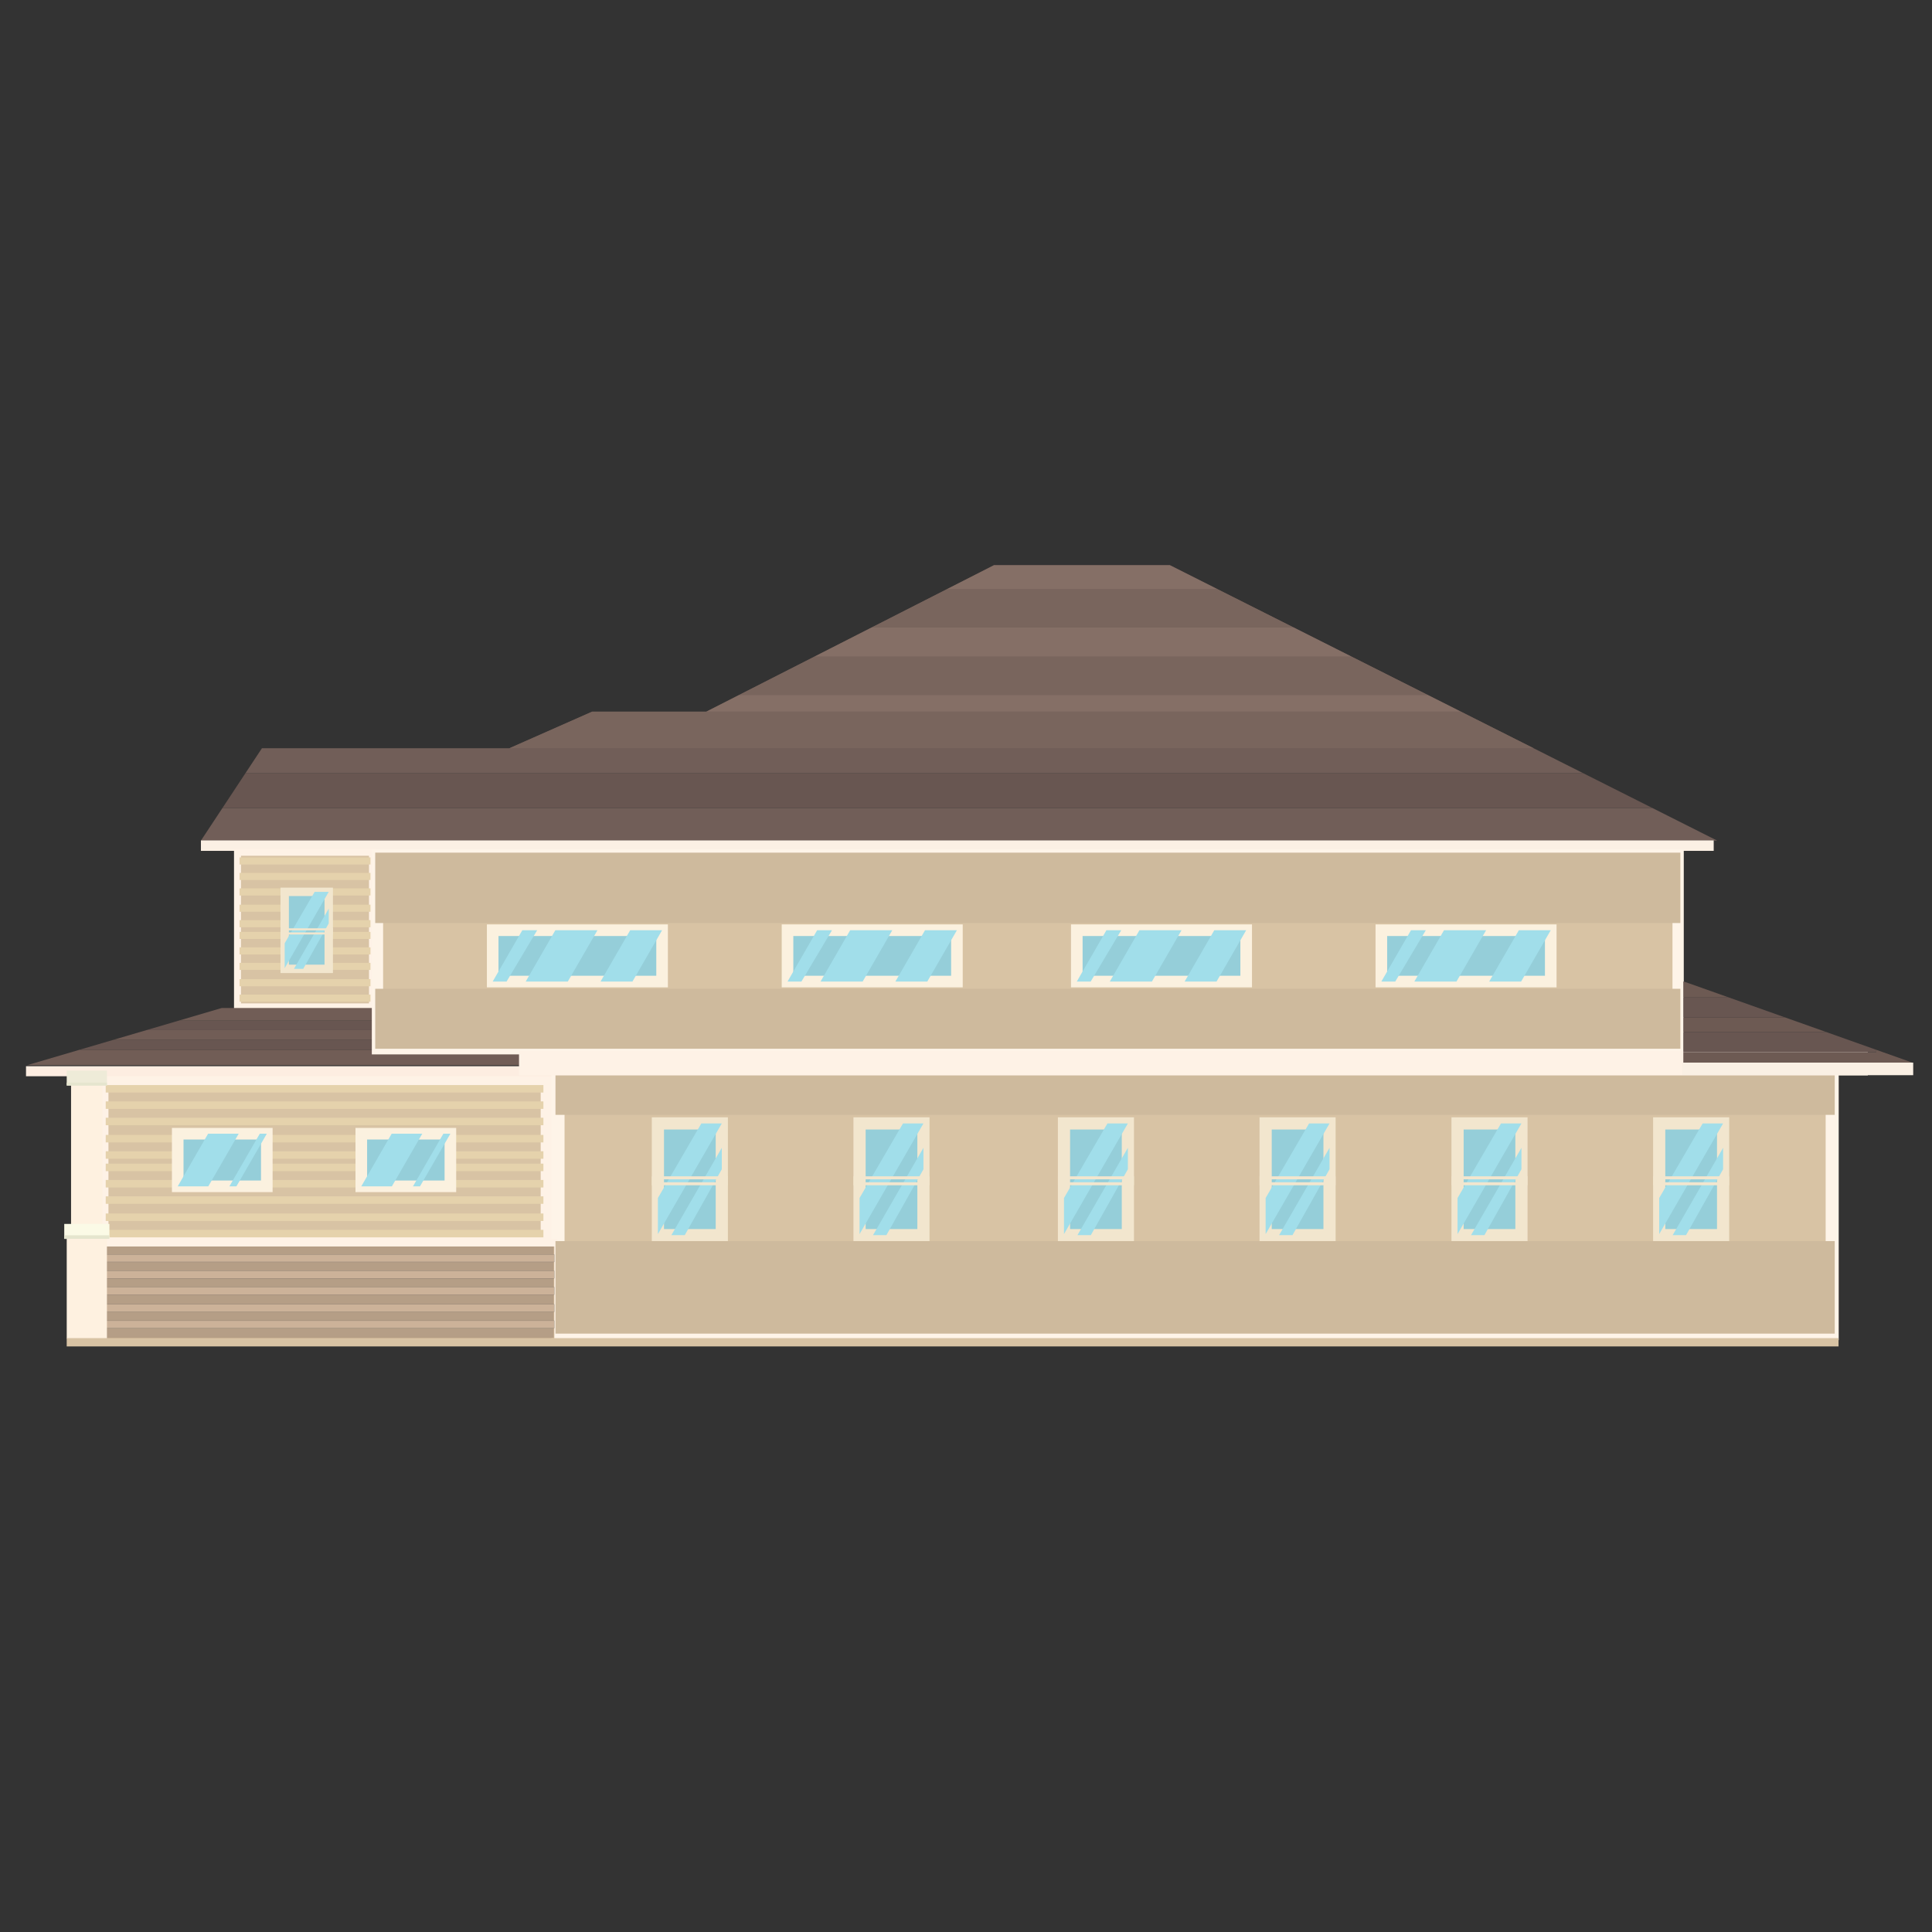 <?xml version="1.0" encoding="UTF-8" standalone="no"?>
<!-- Created with Inkscape (http://www.inkscape.org/) -->

<svg
   width="2048"
   height="2048"
   viewBox="0 0 541.867 541.867"
   version="1.1"
   id="svg5"
   xml:space="preserve"
   sodipodi:docname="House 1 Side.svg"
   inkscape:version="1.2.2 (732a01da63, 2022-12-09)"
   inkscape:export-filename="..\..\PNG\Houses\2048\House 1 Side Body Parts.png"
   inkscape:export-xdpi="96"
   inkscape:export-ydpi="96"
   xmlns:inkscape="http://www.inkscape.org/namespaces/inkscape"
   xmlns:sodipodi="http://sodipodi.sourceforge.net/DTD/sodipodi-0.dtd"
   xmlns="http://www.w3.org/2000/svg"
   xmlns:svg="http://www.w3.org/2000/svg"><rect x="0" y="0" width="541.867" height="541.867" fill="#333333" stroke="none"/><sodipodi:namedview
     id="namedview7"
     pagecolor="#ffffff"
     bordercolor="#000000"
     borderopacity="1"
     inkscape:showpageshadow="false"
     inkscape:pageopacity="0"
     inkscape:pagecheckerboard="false"
     inkscape:deskcolor="#606060"
     inkscape:document-units="px"
     showgrid="false"
     inkscape:zoom="0.16958334"
     inkscape:cx="300.73709"
     inkscape:cy="872.72724"
     inkscape:window-width="1920"
     inkscape:window-height="1017"
     inkscape:window-x="-8"
     inkscape:window-y="-8"
     inkscape:window-maximized="1"
     inkscape:current-layer="svg5"
     showguides="true"
     showborder="true"
     inkscape:lockguides="false" /><defs
     id="defs2"><inkscape:path-effect
       effect="spiro"
       id="path-effect3103"
       is_visible="true"
       lpeversion="1" /><inkscape:path-effect
       effect="spiro"
       id="path-effect3092"
       is_visible="true"
       lpeversion="1" /><inkscape:path-effect
       effect="spiro"
       id="path-effect3031"
       is_visible="true"
       lpeversion="1" /><inkscape:path-effect
       effect="spiro"
       id="path-effect2893"
       is_visible="true"
       lpeversion="1" /><inkscape:perspective
       sodipodi:type="inkscape:persp3d"
       inkscape:vp_x="0 : 41.86667 : 1"
       inkscape:vp_y="0 : 999.99999 : 0"
       inkscape:vp_z="999.99999 : 41.86667 : 1"
       inkscape:persp3d-origin="499.99999 : -124.8 : 1"
       id="perspective1069" /><linearGradient
       id="linearGradient10878"
       inkscape:swatch="solid"><stop
         style="stop-color:#000000;stop-opacity:1;"
         offset="0"
         id="stop10876" /></linearGradient><linearGradient
       id="linearGradient10872"
       inkscape:swatch="solid"><stop
         style="stop-color:#000000;stop-opacity:1;"
         offset="0"
         id="stop10870" /></linearGradient><linearGradient
       id="linearGradient10866"
       inkscape:swatch="solid"><stop
         style="stop-color:#000000;stop-opacity:1;"
         offset="0"
         id="stop10864" /></linearGradient><inkscape:path-effect
       effect="powerstroke"
       id="path-effect3908"
       is_visible="true"
       lpeversion="1"
       offset_points="0,10"
       not_jump="false"
       sort_points="true"
       interpolator_type="CubicBezierJohan"
       interpolator_beta="0.2"
       start_linecap_type="zerowidth"
       linejoin_type="extrp_arc"
       miter_limit="4"
       scale_width="1"
       end_linecap_type="zerowidth" /><inkscape:path-effect
       effect="powerstroke"
       id="path-effect3865"
       is_visible="true"
       lpeversion="1"
       offset_points="0,10"
       not_jump="false"
       sort_points="true"
       interpolator_type="CubicBezierJohan"
       interpolator_beta="0.2"
       start_linecap_type="zerowidth"
       linejoin_type="extrp_arc"
       miter_limit="4"
       scale_width="1"
       end_linecap_type="zerowidth" /><inkscape:path-effect
       effect="powerstroke"
       id="path-effect3605"
       is_visible="true"
       lpeversion="1"
       offset_points="0,10"
       not_jump="false"
       sort_points="true"
       interpolator_type="CubicBezierJohan"
       interpolator_beta="0.2"
       start_linecap_type="zerowidth"
       linejoin_type="extrp_arc"
       miter_limit="4"
       scale_width="1"
       end_linecap_type="zerowidth" /><inkscape:path-effect
       effect="powerstroke"
       id="path-effect3581"
       is_visible="true"
       lpeversion="1"
       offset_points="0,28.49"
       not_jump="false"
       sort_points="true"
       interpolator_type="CubicBezierJohan"
       interpolator_beta="0.2"
       start_linecap_type="zerowidth"
       linejoin_type="extrp_arc"
       miter_limit="4"
       scale_width="1"
       end_linecap_type="zerowidth" /><inkscape:path-effect
       effect="powerstroke"
       id="path-effect3573"
       is_visible="true"
       lpeversion="1"
       offset_points="0,28.49"
       not_jump="false"
       sort_points="true"
       interpolator_type="CubicBezierJohan"
       interpolator_beta="0.2"
       start_linecap_type="zerowidth"
       linejoin_type="extrp_arc"
       miter_limit="4"
       scale_width="1"
       end_linecap_type="zerowidth" /><inkscape:path-effect
       effect="fill_between_many"
       method="bsplinespiro"
       linkedpaths="#path3571,0,1"
       id="path-effect3575"
       is_visible="true"
       lpeversion="0"
       join="true"
       close="true"
       autoreverse="true" /><inkscape:path-effect
       effect="fill_between_many"
       method="bsplinespiro"
       linkedpaths="#path3579,0,1"
       id="path-effect3583"
       is_visible="true"
       lpeversion="0"
       join="true"
       close="true"
       autoreverse="true" /><inkscape:path-effect
       effect="fill_between_many"
       method="bsplinespiro"
       linkedpaths="#path3603,0,1"
       id="path-effect3607"
       is_visible="true"
       lpeversion="0"
       join="true"
       close="true"
       autoreverse="true" /><inkscape:path-effect
       effect="fill_between_many"
       method="bsplinespiro"
       linkedpaths="#path3863,0,1"
       id="path-effect3867"
       is_visible="true"
       lpeversion="0"
       join="true"
       close="true"
       autoreverse="true" /><inkscape:path-effect
       effect="fill_between_many"
       method="bsplinespiro"
       linkedpaths="#path3906,0,1"
       id="path-effect3910"
       is_visible="true"
       lpeversion="0"
       join="true"
       close="true"
       autoreverse="true" /></defs><g
     inkscape:groupmode="layer"
     id="layer1"
     inkscape:label="Layer 1"
     style="display:inline"
     transform="translate(8.97,45.774)"><path
       id="path702"
       style="display:inline;fill:#715e58;fill-opacity:1;stroke-width:3.316;stroke-linecap:square;paint-order:stroke markers fill"
       d="M 454.466 180.844 L 53.424 180.844 L 47.382 189.994 L 472.649 189.994 L 454.466 180.844 z " /><path
       id="path26555"
       style="display:inline;fill:#685651;fill-opacity:1;stroke-width:3.316;stroke-linecap:square;paint-order:stroke markers fill"
       d="M 435.087 171.093 L 59.864 171.093 L 53.424 180.844 L 454.466 180.844 L 435.087 171.093 z " /><path
       id="path26553"
       style="display:inline;fill:#715e58;fill-opacity:1;stroke-width:3.316;stroke-linecap:square;paint-order:stroke markers fill"
       d="M 269.792 112.761 L 189.137 153.822 L 157.12 153.822 L 133.901 164.087 L 64.49 164.087 L 59.864 171.093 L 435.087 171.093 L 319.162 112.761 L 269.792 112.761 z " /><rect
       style="display:inline;fill:#fbf0e4;fill-opacity:1;stroke-width:2.568;stroke-linecap:square;paint-order:stroke markers fill"
       id="rect2914"
       width="424.29"
       height="2.933"
       x="47.382"
       y="189.934" /><rect
       style="display:inline;fill:#d8c3a4;fill-opacity:1;stroke:#fef2e6;stroke-width:3.652;stroke-linecap:square;stroke-dasharray:none;stroke-opacity:1;paint-order:stroke markers fill"
       id="rect18920"
       width="124.882"
       height="45.756"
       x="19.62"
       y="257.035" /><path
       id="path20009"
       style="display:inline;fill:#e5d2ac;fill-opacity:1;stroke:none;stroke-width:0.046;stroke-linecap:square;stroke-opacity:1;paint-order:stroke markers fill"
       d="M 19.492,299.163 H 145.243 v 2.097 H 19.492 Z m 0,-4.582 H 145.243 v 2.097 H 19.492 Z m 0,-4.823 H 145.243 v 2.097 H 19.492 Z m 0,-4.582 H 145.243 v 2.097 H 19.492 Z m 0,-4.582 H 145.243 v 2.097 H 19.492 Z" /><path
       id="path20206"
       style="display:inline;fill:#e5d2ac;fill-opacity:1;stroke:none;stroke-width:0.046;stroke-linecap:square;stroke-opacity:1;paint-order:stroke markers fill"
       d="M 19.492,277.123 H 145.243 v 2.097 H 19.492 Z m 0,-4.582 H 145.243 v 2.097 H 19.492 Z m 0,-4.823 H 145.243 v 2.097 H 19.492 Z m 0,-4.582 H 145.243 v 2.097 H 19.492 Z m 0,-4.582 H 145.243 v 2.097 H 19.492 Z" /><rect
       style="display:inline;fill:none;fill-opacity:1;stroke:#fef2e6;stroke-width:2.126;stroke-linecap:square;stroke-dasharray:none;stroke-opacity:1;paint-order:stroke markers fill"
       id="rect20208"
       width="124.882"
       height="45.756"
       x="19.62"
       y="257.035" /><rect
       style="display:inline;fill:#d8c3a4;fill-opacity:1;stroke:#fef2e6;stroke-width:1.957;stroke-linecap:square;stroke-dasharray:none;stroke-opacity:1;paint-order:stroke markers fill"
       id="rect20329"
       width="37.858"
       height="43.364"
       x="57.643"
       y="193.262" /><path
       id="path20331"
       style="display:inline;fill:#e5d2ac;fill-opacity:1;stroke:none;stroke-width:0.025;stroke-linecap:square;stroke-opacity:1;paint-order:stroke markers fill"
       d="m 57.605,233.186 h 38.121 v 1.987 H 57.605 Z m 0,-4.342 h 38.121 v 1.987 H 57.605 Z m 0,-4.571 h 38.121 v 1.987 H 57.605 Z m 0,-4.342 h 38.121 v 1.987 H 57.605 Z m 0,-4.342 h 38.121 v 1.987 H 57.605 Z" /><path
       id="path20333"
       style="display:inline;fill:#e5d2ac;fill-opacity:1;stroke:none;stroke-width:0.025;stroke-linecap:square;stroke-opacity:1;paint-order:stroke markers fill"
       d="m 57.605,212.299 h 38.121 v 1.987 H 57.605 Z m 0,-4.342 h 38.121 v 1.987 H 57.605 Z m 0,-4.571 h 38.121 v 1.987 H 57.605 Z m 0,-4.342 h 38.121 v 1.987 H 57.605 Z m 0,-4.342 h 38.121 v 1.987 H 57.605 Z" /><rect
       style="display:inline;fill:none;fill-opacity:1;stroke:#fef2e6;stroke-width:1.139;stroke-linecap:square;stroke-dasharray:none;stroke-opacity:1;paint-order:stroke markers fill"
       id="rect20335"
       width="37.858"
       height="43.364"
       x="57.643"
       y="193.262" /><path
       id="path26910"
       style="display:inline;fill:#685651;fill-opacity:1;stroke:none;stroke-width:3.826;stroke-linecap:square;stroke-dasharray:none;stroke-opacity:1;paint-order:stroke markers fill"
       d="M 32.13 243.133 L 159.548 243.133 L 159.548 240.375 L 41.519 240.375 L 32.13 243.133 z " /><path
       id="path26913"
       style="display:inline;fill:#715d56;fill-opacity:1;stroke:none;stroke-width:3.826;stroke-linecap:square;stroke-dasharray:none;stroke-opacity:1;paint-order:stroke markers fill"
       d="M 53.205 236.941 L 41.519 240.375 L 159.548 240.375 L 159.548 243.133 L 32.13 243.133 L 22.744 245.891 L 159.548 245.891 L 159.548 248.649 L 13.357 248.649 L -1.394 252.983 L 163.808 252.983 L 163.808 236.941 L 53.205 236.941 z " /><path
       id="path16950"
       style="display:inline;fill:#685651;fill-opacity:1;stroke:none;stroke-width:3.826;stroke-linecap:square;stroke-dasharray:none;stroke-opacity:1;paint-order:stroke markers fill"
       d="M 13.357 248.649 L 159.548 248.649 L 159.548 245.891 L 22.744 245.891 L 13.357 248.649 z " /><rect
       style="display:inline;fill:#fdede1;fill-opacity:1;stroke:none;stroke-width:3.826;stroke-linecap:square;stroke-dasharray:none;stroke-opacity:1;paint-order:stroke markers fill"
       id="rect17694"
       width="165.765"
       height="2.814"
       x="-1.675"
       y="253.265" /><rect
       style="display:inline;fill:#d8c3a4;fill-opacity:1;stroke:#fef4e8;stroke-width:3.167;stroke-linecap:square;stroke-dasharray:none;stroke-opacity:1;paint-order:stroke markers fill"
       id="rect7318"
       width="364.796"
       height="54.372"
       x="96.897"
       y="193.995" /><rect
       style="display:inline;fill:#d8c3a4;fill-opacity:1;stroke:#fef4e8;stroke-width:3.657;stroke-linecap:square;stroke-dasharray:none;stroke-opacity:1;paint-order:stroke markers fill"
       id="rect9467"
       width="357.361"
       height="73.995"
       x="147.54"
       y="254.272" /><rect
       style="display:inline;fill:#fef2e6;fill-opacity:1;stroke:none;stroke-width:1.272;stroke-linecap:square;stroke-dasharray:none;paint-order:stroke markers fill"
       id="rect3301"
       width="378.306"
       height="6.836"
       x="136.597"
       y="249.008" /><rect
       style="display:inline;fill:#b59e86;fill-opacity:1;stroke:#d2b693;stroke-width:0.168;stroke-linecap:square;stroke-linejoin:miter;stroke-dasharray:none;stroke-opacity:1;paint-order:stroke markers fill"
       id="rect26064"
       width="128.995"
       height="27.491"
       x="17.422"
       y="302.052"
       ry="0" /><rect
       style="display:inline;fill:#fef2e6;fill-opacity:1;stroke:none;stroke-width:0.047;stroke-linecap:square;stroke-linejoin:miter;stroke-dasharray:none;stroke-opacity:1;paint-order:stroke markers fill"
       id="rect28550"
       width="130.988"
       height="2.096"
       x="16.425"
       y="301.727"
       ry="0" /><path
       id="rect29814"
       style="display:inline;fill:#ccb299;stroke:#535353;stroke-width:0.046;stroke-linecap:square;paint-order:stroke markers fill"
       d="M 17.378,324.636 H 146.461 v 2.097 H 17.378 Z m 0,-4.582 H 146.461 v 2.097 H 17.378 Z m 0,-4.823 H 146.461 v 2.097 H 17.378 Z m 0,-4.582 H 146.461 v 2.097 H 17.378 Z m 0,-4.582 H 146.461 v 2.097 H 17.378 Z" /><path
       id="rect38592"
       style="display:inline;fill:#fef1e0;stroke-width:2.379;stroke-linecap:square;paint-order:stroke markers fill"
       d="m 23.535,172.09 h 11.279 v 29.068 H 23.535 Z m 1.215,-42.658 h 8.85 v 42.847 h -8.85 z"
       transform="translate(-13.79,128.526)" /><rect
       style="display:inline;fill:#eeebd8;fill-opacity:1;stroke:none;stroke-width:0.903;stroke-linecap:square;stroke-linejoin:miter;stroke-dasharray:none;stroke-opacity:1;paint-order:stroke markers fill"
       id="rect38594"
       width="11.279"
       height="4.191"
       x="23.535"
       y="125.969"
       transform="translate(-13.79,128.526)" /><rect
       style="display:inline;fill:#fbfae6;fill-opacity:1;stroke:none;stroke-width:0.957;stroke-linecap:square;stroke-linejoin:miter;stroke-dasharray:none;stroke-opacity:1;paint-order:stroke markers fill"
       id="rect38596"
       width="12.667"
       height="4.191"
       x="22.841"
       y="168.973"
       transform="translate(-13.79,128.526)" /><rect
       style="display:inline;fill:#e5e5ce;fill-opacity:1;stroke:none;stroke-width:0.468;stroke-linecap:square;stroke-linejoin:miter;stroke-dasharray:none;stroke-opacity:1;paint-order:stroke markers fill"
       id="rect44256"
       width="12.667"
       height="1.002"
       x="22.841"
       y="172.162"
       transform="translate(-13.79,128.526)" /><rect
       style="display:inline;fill:#e5e5ce;fill-opacity:1;stroke:none;stroke-width:0.4;stroke-linecap:square;stroke-linejoin:miter;stroke-dasharray:none;stroke-opacity:1;paint-order:stroke markers fill"
       id="rect47639"
       width="11.279"
       height="0.82"
       x="23.535"
       y="129.34"
       transform="translate(-13.79,128.526)" /><rect
       style="display:inline;fill:#d8c3a4;fill-opacity:1;stroke:none;stroke-width:1.204;stroke-linecap:square;stroke-dasharray:none;stroke-opacity:1;paint-order:stroke markers fill"
       id="rect21680"
       width="496.948"
       height="2.326"
       x="9.739"
       y="329.532" /><path
       id="path14485"
       style="display:inline;fill:#6d5a53;fill-opacity:1;stroke:none;stroke-width:3.009;stroke-linecap:square;stroke-dasharray:none;stroke-opacity:1;paint-order:stroke markers fill"
       d="M 517.269 248.664 L 517.269 249.338 L 463.149 249.338 L 463.149 252.341 L 527.625 252.341 L 517.269 248.664 z " /><path
       id="path26823"
       style="display:inline;fill:#685651;fill-opacity:1;stroke:none;stroke-width:3.009;stroke-linecap:square;stroke-dasharray:none;stroke-opacity:1;paint-order:stroke markers fill"
       d="M 503.241 243.684 L 463.149 243.684 L 463.149 249.338 L 517.269 249.338 L 517.269 248.664 L 503.241 243.684 z " /><path
       id="path26821"
       style="display:inline;fill:#6d5a53;fill-opacity:1;stroke:none;stroke-width:3.009;stroke-linecap:square;stroke-dasharray:none;stroke-opacity:1;paint-order:stroke markers fill"
       d="M 491.587 239.547 L 463.149 239.547 L 463.149 243.684 L 503.241 243.684 L 491.587 239.547 z " /><path
       id="path26828"
       style="display:inline;fill:#685651;fill-opacity:1;stroke:none;stroke-width:3.009;stroke-linecap:square;stroke-dasharray:none;stroke-opacity:1;paint-order:stroke markers fill"
       d="M 475.66 233.893 L 463.149 233.893 L 463.149 239.547 L 491.587 239.547 L 475.66 233.893 z " /><path
       id="path26826"
       style="display:inline;fill:#6d5a53;fill-opacity:1;stroke:none;stroke-width:3.009;stroke-linecap:square;stroke-dasharray:none;stroke-opacity:1;paint-order:stroke markers fill"
       d="M 463.149 229.492 L 463.149 233.893 L 475.66 233.893 L 465.026 230.118 L 463.149 229.492 z " /><rect
       style="display:inline;fill:#faf0e4;fill-opacity:1;stroke:none;stroke-width:3.195;stroke-linecap:square;stroke-dasharray:none;stroke-opacity:1;paint-order:stroke markers fill"
       id="rect16471"
       width="64.79"
       height="3.529"
       x="462.835"
       y="252.255" /><rect
       style="display:inline;fill:#95ced9;fill-opacity:1;stroke:#fbf1df;stroke-width:3.255;stroke-linecap:square;stroke-dasharray:none;stroke-opacity:1;paint-order:stroke markers fill"
       id="rect621"
       width="47.511"
       height="14.397"
       x="129.215"
       y="215.124" /><rect
       style="display:inline;fill:#95ced9;fill-opacity:1;stroke:#fbf1df;stroke-width:3.255;stroke-linecap:square;stroke-dasharray:none;stroke-opacity:1;paint-order:stroke markers fill"
       id="rect5668"
       width="24.985"
       height="14.756"
       x="40.876"
       y="272.198" /><rect
       style="display:inline;fill:#95ced9;fill-opacity:1;stroke:#f2e6ce;stroke-width:3.418;stroke-linecap:square;stroke-linejoin:miter;stroke-dasharray:none;stroke-opacity:1;paint-order:stroke markers fill"
       id="rect175"
       width="17.922"
       height="31.336"
       x="175.55"
       y="269.311" /><path
       style="display:inline;fill:#a1deea;fill-opacity:1;stroke:none;stroke-width:2.389;stroke-linecap:square;stroke-dasharray:none;stroke-opacity:1;paint-order:markers fill stroke"
       d="m 175.55,290.23 12.19,-20.919 h 5.733 l -17.922,31.043 z"
       id="path176"
       sodipodi:nodetypes="ccccc" /><path
       style="display:inline;fill:#a1deea;fill-opacity:1;stroke:none;stroke-width:2.389;stroke-linecap:square;stroke-dasharray:none;stroke-opacity:1;paint-order:markers fill stroke"
       d="m 179.329,300.647 14.143,-24.497 v 6.016 l -10.388,18.482 z"
       id="path177"
       sodipodi:nodetypes="ccccc" /><rect
       style="display:inline;fill:none;fill-opacity:1;stroke:#f2e6ce;stroke-width:0.844;stroke-linecap:square;stroke-linejoin:miter;stroke-dasharray:none;stroke-opacity:1;paint-order:stroke markers fill"
       id="rect177"
       width="20.467"
       height="1.673"
       x="174.278"
       y="284.566" /><path
       style="fill:#a1deea;fill-opacity:1;stroke-width:0.151;stroke-linecap:square;paint-order:markers fill stroke"
       d="m 40.876,286.954 8.519,-14.756 h 8.582 l -8.519,14.756 z"
       id="path22898" /><path
       style="fill:#a1deea;fill-opacity:1;stroke-width:0.151;stroke-linecap:square;paint-order:markers fill stroke"
       d="m 55.373,286.954 8.519,-14.756 h 1.969 l -8.519,14.756 z"
       id="path23395" /><path
       style="fill:#a1deea;fill-opacity:1;stroke-width:0.151;stroke-linecap:square;paint-order:markers fill stroke"
       d="m 138.476,229.522 8.312,-14.397 h 11.811 l -8.312,14.397 z"
       id="path23397" /><path
       style="fill:#a1deea;fill-opacity:1;stroke-width:0.151;stroke-linecap:square;paint-order:markers fill stroke"
       d="m 159.468,229.522 8.312,-14.397 h 8.947 l -8.312,14.397 z"
       id="path23399" /><path
       style="fill:#a1deea;fill-opacity:1;stroke-width:0.151;stroke-linecap:square;paint-order:markers fill stroke"
       d="m 129.215,229.522 8.312,-14.397 4.164,1e-5 -8.579,14.397 z"
       id="path23470"
       sodipodi:nodetypes="ccccc" /><rect
       style="display:inline;fill:#95ced9;fill-opacity:1;stroke:#f2e6ce;stroke-width:3.418;stroke-linecap:square;stroke-linejoin:miter;stroke-dasharray:none;stroke-opacity:1;paint-order:stroke markers fill"
       id="rect23472"
       width="17.922"
       height="31.336"
       x="232.107"
       y="269.311" /><path
       style="display:inline;fill:#a1deea;fill-opacity:1;stroke:none;stroke-width:2.389;stroke-linecap:square;stroke-dasharray:none;stroke-opacity:1;paint-order:markers fill stroke"
       d="m 232.107,290.23 12.19,-20.919 h 5.733 l -17.922,31.043 z"
       id="path23474"
       sodipodi:nodetypes="ccccc" /><path
       style="display:inline;fill:#a1deea;fill-opacity:1;stroke:none;stroke-width:2.389;stroke-linecap:square;stroke-dasharray:none;stroke-opacity:1;paint-order:markers fill stroke"
       d="m 235.886,300.647 14.143,-24.497 v 6.016 l -10.388,18.482 z"
       id="path23476"
       sodipodi:nodetypes="ccccc" /><rect
       style="display:inline;fill:none;fill-opacity:1;stroke:#f2e6ce;stroke-width:0.844;stroke-linecap:square;stroke-linejoin:miter;stroke-dasharray:none;stroke-opacity:1;paint-order:stroke markers fill"
       id="rect23478"
       width="20.467"
       height="1.673"
       x="230.835"
       y="284.566" /><rect
       style="display:inline;fill:#95ced9;fill-opacity:1;stroke:#f2e6ce;stroke-width:3.418;stroke-linecap:square;stroke-linejoin:miter;stroke-dasharray:none;stroke-opacity:1;paint-order:stroke markers fill"
       id="rect23480"
       width="17.922"
       height="31.336"
       x="289.444"
       y="269.311" /><path
       style="display:inline;fill:#a1deea;fill-opacity:1;stroke:none;stroke-width:2.389;stroke-linecap:square;stroke-dasharray:none;stroke-opacity:1;paint-order:markers fill stroke"
       d="m 289.444,290.23 12.19,-20.919 h 5.733 l -17.922,31.043 z"
       id="path23482"
       sodipodi:nodetypes="ccccc" /><path
       style="display:inline;fill:#a1deea;fill-opacity:1;stroke:none;stroke-width:2.389;stroke-linecap:square;stroke-dasharray:none;stroke-opacity:1;paint-order:markers fill stroke"
       d="m 293.223,300.647 14.143,-24.497 v 6.016 l -10.388,18.482 z"
       id="path23484"
       sodipodi:nodetypes="ccccc" /><rect
       style="display:inline;fill:none;fill-opacity:1;stroke:#f2e6ce;stroke-width:0.844;stroke-linecap:square;stroke-linejoin:miter;stroke-dasharray:none;stroke-opacity:1;paint-order:stroke markers fill"
       id="rect23486"
       width="20.467"
       height="1.673"
       x="288.172"
       y="284.566" /><rect
       style="display:inline;fill:#95ced9;fill-opacity:1;stroke:#f2e6ce;stroke-width:3.418;stroke-linecap:square;stroke-linejoin:miter;stroke-dasharray:none;stroke-opacity:1;paint-order:stroke markers fill"
       id="rect23488"
       width="17.922"
       height="31.336"
       x="346.001"
       y="269.311" /><path
       style="display:inline;fill:#a1deea;fill-opacity:1;stroke:none;stroke-width:2.389;stroke-linecap:square;stroke-dasharray:none;stroke-opacity:1;paint-order:markers fill stroke"
       d="m 346.002,290.23 12.19,-20.919 h 5.733 l -17.922,31.043 z"
       id="path23490"
       sodipodi:nodetypes="ccccc" /><path
       style="display:inline;fill:#a1deea;fill-opacity:1;stroke:none;stroke-width:2.389;stroke-linecap:square;stroke-dasharray:none;stroke-opacity:1;paint-order:markers fill stroke"
       d="m 349.78,300.647 14.143,-24.497 v 6.016 l -10.388,18.482 z"
       id="path23492"
       sodipodi:nodetypes="ccccc" /><rect
       style="display:inline;fill:none;fill-opacity:1;stroke:#f2e6ce;stroke-width:0.844;stroke-linecap:square;stroke-linejoin:miter;stroke-dasharray:none;stroke-opacity:1;paint-order:stroke markers fill"
       id="rect23494"
       width="20.467"
       height="1.673"
       x="344.729"
       y="284.566" /><rect
       style="display:inline;fill:#95ced9;fill-opacity:1;stroke:#f2e6ce;stroke-width:3.418;stroke-linecap:square;stroke-linejoin:miter;stroke-dasharray:none;stroke-opacity:1;paint-order:stroke markers fill"
       id="rect23496"
       width="17.922"
       height="31.336"
       x="399.828"
       y="269.311" /><path
       style="display:inline;fill:#a1deea;fill-opacity:1;stroke:none;stroke-width:2.389;stroke-linecap:square;stroke-dasharray:none;stroke-opacity:1;paint-order:markers fill stroke"
       d="m 399.828,290.23 12.19,-20.919 h 5.733 l -17.922,31.043 z"
       id="path23498"
       sodipodi:nodetypes="ccccc" /><path
       style="display:inline;fill:#a1deea;fill-opacity:1;stroke:none;stroke-width:2.389;stroke-linecap:square;stroke-dasharray:none;stroke-opacity:1;paint-order:markers fill stroke"
       d="m 403.607,300.647 14.143,-24.497 v 6.016 l -10.388,18.482 z"
       id="path23500"
       sodipodi:nodetypes="ccccc" /><rect
       style="display:inline;fill:none;fill-opacity:1;stroke:#f2e6ce;stroke-width:0.844;stroke-linecap:square;stroke-linejoin:miter;stroke-dasharray:none;stroke-opacity:1;paint-order:stroke markers fill"
       id="rect23502"
       width="20.467"
       height="1.673"
       x="398.556"
       y="284.566" /><rect
       style="display:inline;fill:#95ced9;fill-opacity:1;stroke:#f2e6ce;stroke-width:3.418;stroke-linecap:square;stroke-linejoin:miter;stroke-dasharray:none;stroke-opacity:1;paint-order:stroke markers fill"
       id="rect23504"
       width="17.922"
       height="31.336"
       x="456.385"
       y="269.311" /><path
       style="display:inline;fill:#a1deea;fill-opacity:1;stroke:none;stroke-width:2.389;stroke-linecap:square;stroke-dasharray:none;stroke-opacity:1;paint-order:markers fill stroke"
       d="m 456.385,290.23 12.19,-20.919 h 5.733 l -17.922,31.043 z"
       id="path23506"
       sodipodi:nodetypes="ccccc" /><path
       style="display:inline;fill:#a1deea;fill-opacity:1;stroke:none;stroke-width:2.389;stroke-linecap:square;stroke-dasharray:none;stroke-opacity:1;paint-order:markers fill stroke"
       d="m 460.164,300.647 14.143,-24.497 v 6.016 l -10.388,18.482 z"
       id="path23508"
       sodipodi:nodetypes="ccccc" /><rect
       style="display:inline;fill:none;fill-opacity:1;stroke:#f2e6ce;stroke-width:0.844;stroke-linecap:square;stroke-linejoin:miter;stroke-dasharray:none;stroke-opacity:1;paint-order:stroke markers fill"
       id="rect23510"
       width="20.467"
       height="1.673"
       x="455.113"
       y="284.566" /><rect
       style="display:inline;fill:#95ced9;fill-opacity:1;stroke:#fbf1df;stroke-width:3.255;stroke-linecap:square;stroke-dasharray:none;stroke-opacity:1;paint-order:stroke markers fill"
       id="rect23512"
       width="47.511"
       height="14.397"
       x="211.906"
       y="215.124" /><path
       style="fill:#a1deea;fill-opacity:1;stroke-width:0.151;stroke-linecap:square;paint-order:markers fill stroke"
       d="m 221.166,229.522 8.312,-14.397 h 11.811 l -8.312,14.397 z"
       id="path23514" /><path
       style="fill:#a1deea;fill-opacity:1;stroke-width:0.151;stroke-linecap:square;paint-order:markers fill stroke"
       d="m 242.158,229.522 8.312,-14.397 h 8.947 l -8.312,14.397 z"
       id="path23516" /><path
       style="fill:#a1deea;fill-opacity:1;stroke-width:0.151;stroke-linecap:square;paint-order:markers fill stroke"
       d="m 211.906,229.522 8.312,-14.397 4.164,1e-5 -8.579,14.397 z"
       id="path23518"
       sodipodi:nodetypes="ccccc" /><rect
       style="display:inline;fill:#95ced9;fill-opacity:1;stroke:#fbf1df;stroke-width:3.255;stroke-linecap:square;stroke-dasharray:none;stroke-opacity:1;paint-order:stroke markers fill"
       id="rect23520"
       width="47.511"
       height="14.397"
       x="293.036"
       y="215.124" /><path
       style="fill:#a1deea;fill-opacity:1;stroke-width:0.151;stroke-linecap:square;paint-order:markers fill stroke"
       d="m 302.296,229.522 8.312,-14.397 h 11.811 l -8.312,14.397 z"
       id="path23522" /><path
       style="fill:#a1deea;fill-opacity:1;stroke-width:0.151;stroke-linecap:square;paint-order:markers fill stroke"
       d="m 323.288,229.522 8.312,-14.397 h 8.947 l -8.312,14.397 z"
       id="path23524" /><path
       style="fill:#a1deea;fill-opacity:1;stroke-width:0.151;stroke-linecap:square;paint-order:markers fill stroke"
       d="m 293.036,229.522 8.312,-14.397 4.164,1e-5 -8.579,14.397 z"
       id="path23526"
       sodipodi:nodetypes="ccccc" /><rect
       style="display:inline;fill:#95ced9;fill-opacity:1;stroke:#fbf1df;stroke-width:3.255;stroke-linecap:square;stroke-dasharray:none;stroke-opacity:1;paint-order:stroke markers fill"
       id="rect23528"
       width="47.511"
       height="14.397"
       x="378.457"
       y="215.124" /><path
       style="fill:#a1deea;fill-opacity:1;stroke-width:0.151;stroke-linecap:square;paint-order:markers fill stroke"
       d="m 387.717,229.522 8.312,-14.397 h 11.811 l -8.312,14.397 z"
       id="path23530" /><path
       style="fill:#a1deea;fill-opacity:1;stroke-width:0.151;stroke-linecap:square;paint-order:markers fill stroke"
       d="m 408.709,229.522 8.312,-14.397 h 8.947 l -8.312,14.397 z"
       id="path23532" /><path
       style="fill:#a1deea;fill-opacity:1;stroke-width:0.151;stroke-linecap:square;paint-order:markers fill stroke"
       d="m 378.457,229.522 8.312,-14.397 4.164,1e-5 -8.579,14.397 z"
       id="path23534"
       sodipodi:nodetypes="ccccc" /><rect
       style="display:inline;fill:#95ced9;fill-opacity:1;stroke:#fbf1df;stroke-width:3.255;stroke-linecap:square;stroke-dasharray:none;stroke-opacity:1;paint-order:stroke markers fill"
       id="rect23536"
       width="24.985"
       height="14.756"
       x="92.363"
       y="272.198" /><path
       style="fill:#a1deea;fill-opacity:1;stroke-width:0.151;stroke-linecap:square;paint-order:markers fill stroke"
       d="m 92.363,286.954 8.519,-14.756 h 8.582 l -8.519,14.756 z"
       id="path23538" /><path
       style="fill:#a1deea;fill-opacity:1;stroke-width:0.151;stroke-linecap:square;paint-order:markers fill stroke"
       d="m 106.86,286.954 8.519,-14.756 h 1.969 l -8.519,14.756 z"
       id="path23540" /><rect
       style="display:inline;fill:#95ced9;fill-opacity:1;stroke:#f2e6ce;stroke-width:2.356;stroke-linecap:square;stroke-linejoin:miter;stroke-dasharray:none;stroke-opacity:1;paint-order:stroke markers fill"
       id="rect23542"
       width="12.354"
       height="21.599"
       x="70.876"
       y="204.361" /><path
       style="display:inline;fill:#a1deea;fill-opacity:1;stroke:none;stroke-width:1.647;stroke-linecap:square;stroke-dasharray:none;stroke-opacity:1;paint-order:markers fill stroke"
       d="m 70.876,218.78 8.402,-14.419 h 3.951 l -12.354,21.397 z"
       id="path23544"
       sodipodi:nodetypes="ccccc" /><path
       style="display:inline;fill:#a1deea;fill-opacity:1;stroke:none;stroke-width:1.647;stroke-linecap:square;stroke-dasharray:none;stroke-opacity:1;paint-order:markers fill stroke"
       d="m 73.481,225.96 9.749,-16.885 v 4.146 l -7.16,12.739 z"
       id="path23546"
       sodipodi:nodetypes="ccccc" /><rect
       style="display:inline;fill:none;fill-opacity:1;stroke:#f2e6ce;stroke-width:0.582;stroke-linecap:square;stroke-linejoin:miter;stroke-dasharray:none;stroke-opacity:1;paint-order:stroke markers fill"
       id="rect23548"
       width="14.107"
       height="1.153"
       x="69.999"
       y="214.876" /><path
       id="path23652"
       style="fill:#856f66;fill-opacity:1;stroke-width:0.265;stroke-linecap:square;paint-order:markers fill stroke"
       d="M 391.444 149.133 L 198.348 149.133 L 189.137 153.822 L 400.763 153.822 L 391.444 149.133 z " /><path
       id="path26491"
       style="fill:#79655d;fill-opacity:1;stroke-width:0.265;stroke-linecap:square;paint-order:markers fill stroke"
       d="M 370.067 138.376 L 219.477 138.376 L 198.348 149.133 L 391.444 149.133 L 370.067 138.376 z " /><path
       id="path26489"
       style="fill:#856f66;fill-opacity:1;stroke-width:0.265;stroke-linecap:square;paint-order:markers fill stroke"
       d="M 353.799 130.19 L 235.556 130.19 L 219.477 138.376 L 370.067 138.376 L 353.799 130.19 z " /><path
       id="path26496"
       style="fill:#79655d;fill-opacity:1;stroke-width:0.265;stroke-linecap:square;paint-order:markers fill stroke"
       d="M 332.422 119.434 L 256.685 119.434 L 235.556 130.19 L 353.799 130.19 L 332.422 119.434 z " /><path
       id="path26494"
       style="fill:#856f66;fill-opacity:1;stroke-width:0.265;stroke-linecap:square;paint-order:markers fill stroke"
       d="M 269.792 112.761 L 256.685 119.434 L 332.422 119.434 L 319.162 112.761 L 269.792 112.761 z " /><path
       style="fill:#79655d;fill-opacity:1;stroke-width:0.265;stroke-linecap:square;paint-order:markers fill stroke"
       d="m 133.902,164.087 h 287.261 L 400.763,153.821 H 157.12 Z"
       id="path23654" /><rect
       style="display:inline;fill:#ceba9d;fill-opacity:1;stroke:none;stroke-width:2.17;stroke-linecap:square;stroke-dasharray:none;stroke-opacity:1;paint-order:stroke markers fill"
       id="rect26988"
       width="358.792"
       height="25.957"
       x="146.825"
       y="302.311" /><rect
       style="display:inline;fill:#ceba9d;fill-opacity:1;stroke:none;stroke-width:1.417;stroke-linecap:square;stroke-dasharray:none;stroke-opacity:1;paint-order:stroke markers fill"
       id="rect27059"
       width="358.792"
       height="11.063"
       x="146.825"
       y="255.844" /><rect
       style="display:inline;fill:#ceba9d;fill-opacity:1;stroke:none;stroke-width:1.912;stroke-linecap:square;stroke-dasharray:none;stroke-opacity:1;paint-order:stroke markers fill"
       id="rect27061"
       width="366.052"
       height="19.743"
       x="96.269"
       y="193.368" /><rect
       style="display:inline;fill:#ceba9d;fill-opacity:1;stroke:none;stroke-width:1.764;stroke-linecap:square;stroke-dasharray:none;stroke-opacity:1;paint-order:stroke markers fill"
       id="rect27132"
       width="366.052"
       height="16.817"
       x="96.269"
       y="231.55" /></g></svg>
